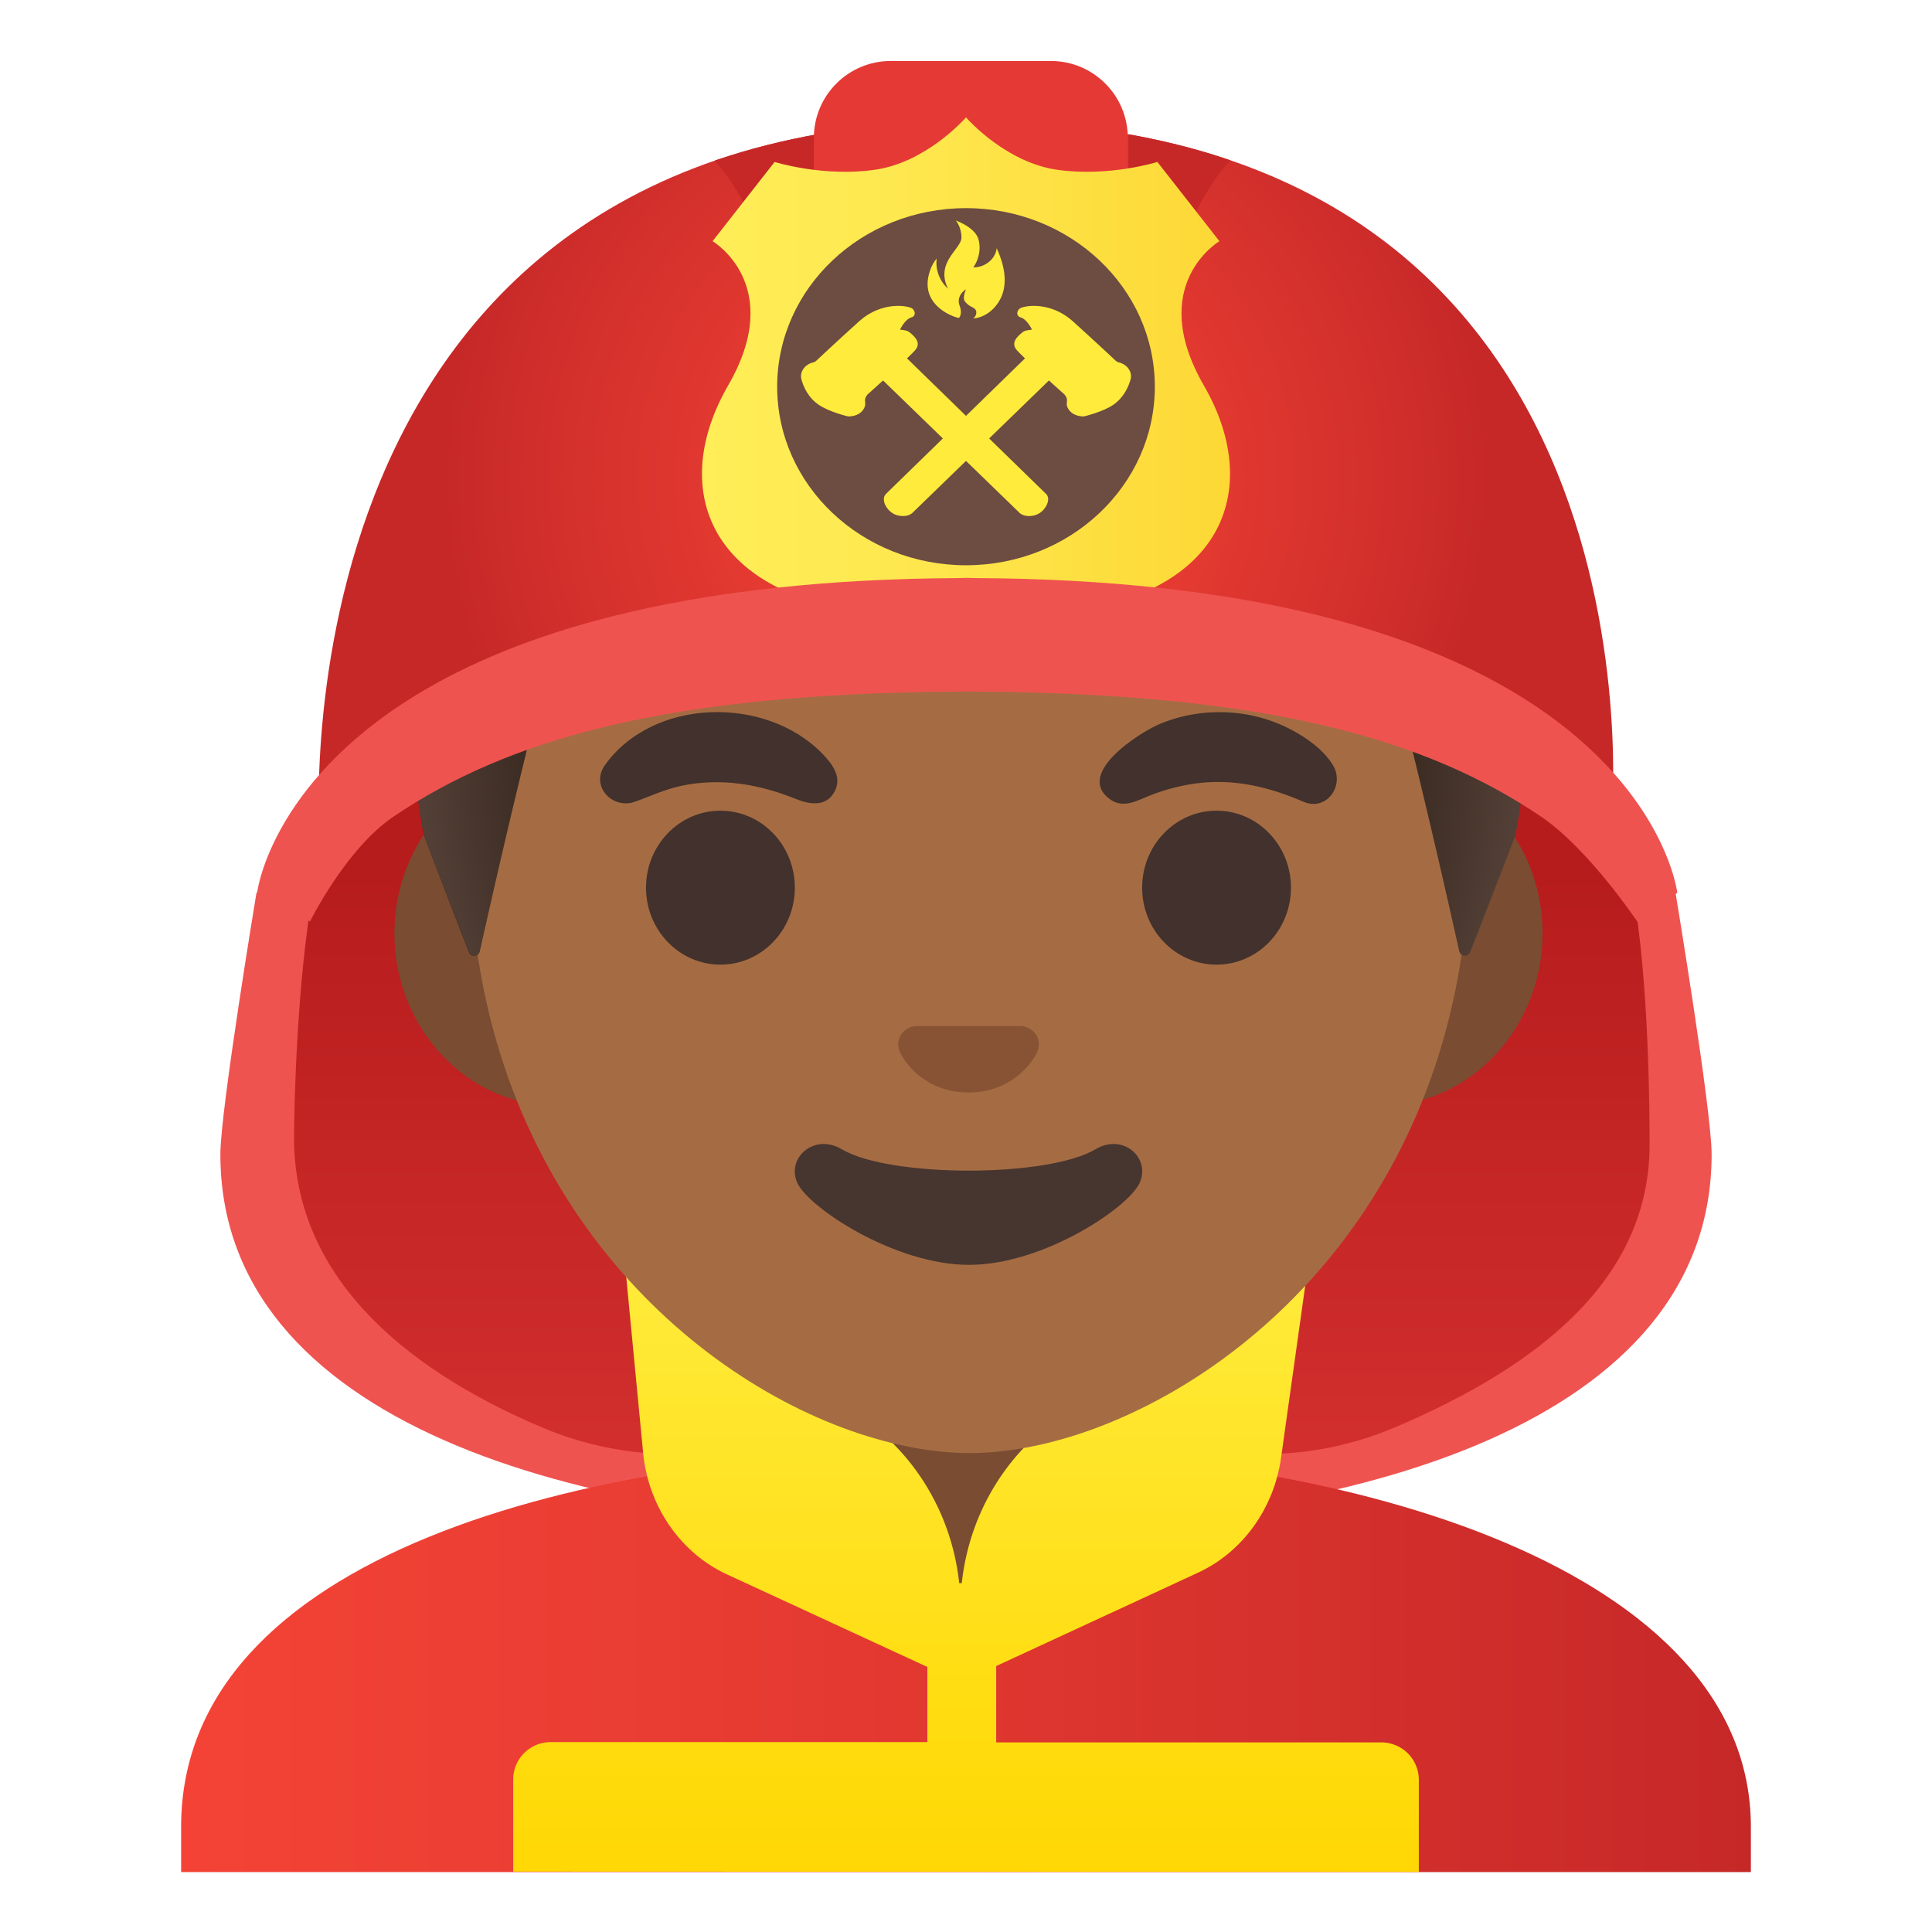 <svg xmlns="http://www.w3.org/2000/svg" xmlns:xlink="http://www.w3.org/1999/xlink" viewBox="0 0 128 128" style="enable-background:new 0 0 128 128" xml:space="preserve"><path style="fill:#ef5350" d="M110.97 59.14v-.04c.01.02.04.06.04.06s2.39 14.4 2.39 17.32c0 17.6-23.26 24.66-48.67 24.67V45.82c19.26.12 30.09 4.58 37.26 8.29 3.36 1.74 8.98 5.03 8.98 5.03zm-93.94 0v-.04c-.01.02-.04.06-.04.06s-2.39 14.4-2.39 17.32c0 17.6 23.26 24.66 48.67 24.67V45.82c-19.26.12-30.09 4.58-37.26 8.29-3.36 1.74-8.98 5.03-8.98 5.03z"/><linearGradient id="a" gradientUnits="userSpaceOnUse" x1="85.689" y1="83.401" x2="85.689" y2="30.67" gradientTransform="matrix(1 0 0 -1 0 128)"><stop offset=".255" style="stop-color:#b71c1c"/><stop offset="1" style="stop-color:#d32f2f"/></linearGradient><path style="fill:url(#a)" d="M100.29 48.34c2.62 2.85 7.14 6.77 7.85 10.51 1.13 5.96 1.15 15.17 1.15 16.98 0 8.92-7.34 14.68-16.83 18.72-14.29 6.08-30.37-4.13-30.37-19.12V61.92c0-19.12 24.66-28.2 37.9-13.91l.3.33z"/><linearGradient id="b" gradientUnits="userSpaceOnUse" x1="42.851" y1="83.401" x2="42.851" y2="30.67" gradientTransform="matrix(1 0 0 -1 0 128)"><stop offset=".255" style="stop-color:#b71c1c"/><stop offset="1" style="stop-color:#d32f2f"/></linearGradient><path style="fill:url(#b)" d="M28.02 48.34c-2.62 2.85-6.52 6.77-7.23 10.51-1.13 5.96-1.31 14.71-1.31 16.52 0 8.92 6.88 15.14 16.38 19.18 14.29 6.08 30.37-4.13 30.37-19.12V61.92c0-19.12-24.66-28.2-37.9-13.91-.11.11-.21.22-.31.33z"/><linearGradient id="c" gradientUnits="userSpaceOnUse" x1="12.001" y1="17.971" x2="116" y2="17.971" gradientTransform="matrix(1 0 0 -1 0 128)"><stop offset="0" style="stop-color:#f44336"/><stop offset=".359" style="stop-color:#e73b32"/><stop offset="1" style="stop-color:#c62828"/></linearGradient><path style="fill:url(#c)" d="M64.14 96.04H64c-25.65.03-52 7.1-52 24.99v3h104v-3c0-16.87-26.1-24.99-51.86-24.99z"/><path style="fill:#7a4c32" d="M64 90.11h-9.08v9.98c0 4.51 3.7 8.17 8.26 8.17h1.65c4.56 0 8.26-3.66 8.26-8.17v-9.98H64z"/><linearGradient id="d" gradientUnits="userSpaceOnUse" x1="64" y1="43.963" x2="64" y2=".128" gradientTransform="matrix(1 0 0 -1 0 128)"><stop offset="0" style="stop-color:#ffeb3b"/><stop offset=".635" style="stop-color:#ffdd12"/><stop offset="1" style="stop-color:#ffd600"/></linearGradient><path style="fill:url(#d)" d="M94 124.02v-6.1a2.48 2.48 0 0 0-2.48-2.48H66v-5.06l13.36-6.18c2.95-1.36 5.03-4.24 5.51-7.6l1.69-12.03-15.62 8.86c-4.05 2.42-6.71 6.69-7.22 11.46h-.17c-.51-4.77-3.17-9.05-7.22-11.46l-14.9-9.46 1.18 12.29c.34 3.54 2.47 6.62 5.56 8.05l13.27 6.13v4.98H36.48A2.48 2.48 0 0 0 34 117.9v6.1l60 .02z"/><path style="fill:#7a4c32" d="M91.49 50.43H36.84c-5.89 0-10.71 5.14-10.71 11.41s4.82 11.41 10.71 11.41h54.65c5.89 0 10.71-5.14 10.71-11.41s-4.82-11.41-10.71-11.41z"/><path style="fill:#a56c43" d="M64.24 16.04c-17.2 0-33.13 12.79-33.13 39.91 0 21.78 13.49 34.67 25.23 38.83 2.8.99 5.5 1.49 7.9 1.49 2.38 0 5.07-.49 7.85-1.47 11.76-4.14 25.28-17.03 25.28-38.84.01-27.13-15.93-39.92-33.13-39.92z"/><path style="fill:#473530" d="M72.58 76.14c-3.18 1.89-13.63 1.89-16.81 0-1.83-1.09-3.7.58-2.94 2.24.75 1.63 6.44 5.42 11.37 5.42s10.55-3.79 11.3-5.42c.76-1.66-1.09-3.33-2.92-2.24z"/><path style="fill:#875334" d="M68.03 68.06c-.11-.04-.21-.07-.32-.08h-7.08c-.11.01-.22.04-.32.08-.64.26-.99.92-.69 1.63.3.71 1.71 2.69 4.55 2.69s4.25-1.99 4.55-2.69c.3-.71-.05-1.37-.69-1.63z"/><path style="fill:#3c2c23" d="M64.26 13.24h-.04c-45.43.24-36.12 42.14-36.12 42.14s2.04 5.35 2.97 7.71c.13.34.63.3.71-.05.97-4.34 4.46-19.73 6.22-24.4a6.075 6.075 0 0 1 6.79-3.83c4.45.81 11.55 1.81 19.37 1.81h.16c7.82 0 14.92-1 19.37-1.81 2.9-.53 5.76 1.08 6.79 3.83C92.23 43.3 95.7 58.6 96.68 63c.08.36.58.39.71.05l2.98-7.67c.02 0 9.33-41.9-36.11-42.14z"/><radialGradient id="e" cx="64.244" cy="78.858" r="37.059" gradientTransform="matrix(1 0 0 -1.128 0 138.108)" gradientUnits="userSpaceOnUse"><stop offset=".794" style="stop-color:#554138;stop-opacity:0"/><stop offset="1" style="stop-color:#554138"/></radialGradient><path style="fill:url(#e)" d="M100.39 55.38s9.31-41.9-36.13-42.14h-.04c-.71 0-1.4.02-2.08.05-1.35.06-2.66.16-3.92.31h-.04c-.09.01-.17.03-.26.04C19.68 18.45 28.1 55.38 28.1 55.38l2.98 7.68c.13.34.62.31.7-.05.98-4.39 4.46-19.71 6.22-24.37a6.075 6.075 0 0 1 6.79-3.83c4.45.81 11.55 1.81 19.37 1.81h.16c7.82 0 14.92-1 19.37-1.81 2.9-.53 5.76 1.08 6.79 3.83 1.76 4.68 5.25 20.1 6.22 24.42.08.35.57.39.7.05.94-2.36 2.99-7.73 2.99-7.73z"/><ellipse style="fill:#42312c" cx="47.73" cy="58.81" rx="4.93" ry="5.1"/><ellipse style="fill:#42312c" cx="80.6" cy="58.81" rx="4.93" ry="5.1"/><path style="fill:#42312c" d="M40.05 50.73c3.18-4.51 10.66-4.66 14.41-.82.65.67 1.34 1.53.85 2.5-.54 1.07-1.65.9-2.56.53-2.43-.98-4.94-1.42-7.55-.89-1.13.23-2.1.7-3.17 1.08-1.44.49-2.91-1.01-1.98-2.4zm46.33 2.4c-2.23-.97-4.49-1.53-6.95-1.25-1.12.13-2.22.42-3.26.83-.83.33-1.72.86-2.58.28-2.45-1.69 1.89-4.44 3.17-4.99 2.76-1.19 6.05-1.08 8.72.31 1.06.55 2.21 1.35 2.84 2.4.78 1.31-.4 3.05-1.94 2.42z"/><radialGradient id="f" cx="64" cy="96.287" r="34.638" gradientTransform="matrix(1 0 0 -1 0 128)" gradientUnits="userSpaceOnUse"><stop offset="0" style="stop-color:#f44336"/><stop offset=".299" style="stop-color:#eb3e33"/><stop offset=".784" style="stop-color:#d3302c"/><stop offset=".998" style="stop-color:#c62828"/></radialGradient><path style="fill:url(#f)" d="M64.41 8.04c-46.76 0-43.24 47.35-43.24 47.35s12.21-11.01 43.5-11.01 42.1 9.99 42.1 9.99 4.4-46.33-42.36-46.33z"/><defs><path id="g" d="M64.41 8.04c-46.76 0-43.24 47.35-43.24 47.35s12.21-11.01 43.5-11.01 42.1 9.99 42.1 9.99 4.4-46.33-42.36-46.33z"/></defs><clipPath id="h"><use xlink:href="#g" style="overflow:visible"/></clipPath><path style="clip-path:url(#h);fill:#c62828" d="m47.12 10.39 6.95-2.35v23.75c-1.41-10.27-3.43-17.69-6.95-21.4z"/><defs><path id="i" d="M64.41 8.04c-46.76 0-43.24 47.35-43.24 47.35s12.21-11.01 43.5-11.01 42.1 9.99 42.1 9.99 4.4-46.33-42.36-46.33z"/></defs><clipPath id="j"><use xlink:href="#i" style="overflow:visible"/></clipPath><path style="clip-path:url(#j);fill:#c62828" d="m81.71 10.39-6.95-2.35v23.75c1.41-10.27 3.43-17.69 6.95-21.4z"/><path style="fill:#e53935" d="M69.62 42.94h-10.6c-2.82 0-5.1-2.28-5.1-5.1V9.14c0-2.82 2.28-5.1 5.1-5.1h10.6c2.82 0 5.1 2.28 5.1 5.1v28.7c0 2.82-2.28 5.1-5.1 5.1z"/><linearGradient id="k" gradientUnits="userSpaceOnUse" x1="46.507" y1="102.883" x2="81.495" y2="102.883" gradientTransform="matrix(1 0 0 -1 0 128)"><stop offset="0" style="stop-color:#ffee58"/><stop offset=".366" style="stop-color:#fee84f"/><stop offset=".961" style="stop-color:#fdd937"/><stop offset="1" style="stop-color:#fdd835"/></linearGradient><path style="fill:url(#k)" d="M79.76 25.54c-3.86-6.68 1.03-9.56 1.03-9.56l-4.11-5.25s-3.26 1.02-6.69.51c-3.31-.49-5.81-3.26-5.98-3.45v-.02l-.01.01-.01-.01v.02c-.17.19-2.67 2.96-5.98 3.45-3.43.51-6.69-.51-6.69-.51l-4.11 5.25s4.89 2.88 1.03 9.56-1.49 13.78 9.34 15.06c2.87.34 5.74 1.52 5.74 1.52l.16.04v.29l.52-.14.52.15v-.29l.16-.04s2.88-1.19 5.74-1.52c10.83-1.29 13.2-8.39 9.34-15.07z"/><ellipse style="fill:#6d4c41" cx="64" cy="25.62" rx="12.51" ry="11.83"/><path style="fill:#ffeb3b" d="M62.81 19.13c-.56-.51-.85-1.27-.75-2-.37.43-.54 1.01-.59 1.43-.21 1.93 2.03 2.54 2.07 2.5.07-.09.21-.33.04-.8-.26-.7.42-1.09.42-1.09s-.26.56-.07.8c.3.38.57.36.7.55.14.2-.02.51-.16.58 1.01-.08 1.81-.95 2.02-1.88.21-.93-.06-1.9-.46-2.78-.06.71-.79 1.3-1.55 1.27.22-.27.57-1.02.35-1.84-.22-.82-1.51-1.26-1.51-1.26s.36.37.38 1.12c0 .77-1.76 1.64-.89 3.4zm6.49 13.59-9.93-9.68-1.79 1.27 9.96 9.66c.14.14.38.22.63.22.26 0 .53-.07.74-.22.29-.2.5-.54.53-.83a.496.496 0 0 0-.14-.42z"/><path style="fill:#ffeb3b" d="M60.21 21.98c-.14-.1-.42-.12-.58-.14.03-.06.33-.69.75-.81.35-.1.26-.54-.06-.65-.7-.23-2.15-.2-3.37.88-.14.12-1.97 1.79-2.88 2.65-.06.05-.13.09-.23.11-.54.14-.88.64-.74 1.13.13.47.44 1.2 1.16 1.68.68.46 1.91.76 1.94.76.51 0 .95-.22 1.1-.67.09-.27-.12-.43.17-.78 0 0 2.92-2.6 3.21-3 .29-.4.05-.77-.47-1.16zM58.7 32.72l9.93-9.68 1.79 1.27-9.96 9.66c-.14.14-.38.22-.63.22-.26 0-.53-.07-.74-.22-.29-.2-.51-.54-.53-.83-.02-.21.06-.34.14-.42z"/><path style="fill:#ffeb3b" d="M67.79 21.98c.14-.1.42-.12.58-.14-.03-.06-.33-.69-.75-.81-.35-.1-.26-.54.06-.65.7-.23 2.15-.2 3.37.88.14.12 1.97 1.79 2.88 2.65.06.05.13.09.23.11.54.14.88.64.74 1.13-.13.47-.45 1.2-1.16 1.68-.68.46-1.91.76-1.94.76-.5 0-.95-.22-1.1-.67-.09-.27.12-.43-.17-.78 0 0-2.92-2.6-3.21-3-.29-.4-.05-.77.47-1.16z"/><path style="fill:#ef5350" d="M64.14 38.29c-.24 0-.46 0-.69.01-17.4.09-28.3 3.36-35.11 7.29-10.02 5.77-11.22 12.96-11.3 13.52v.04l3.5 1.9s2.37-4.81 5.52-6.94c7.59-5.13 18.07-8.17 37.41-8.29.24 0 .47-.01.71-.01v-7.52h-.04z"/><path style="fill:#ef5350" d="M64.02 38.29c.24 0 .46 0 .69.01 17.4.09 28.3 3.36 35.11 7.29 10.02 5.77 11.22 12.96 11.3 13.52v.04l-2.65 1.9s-3.22-4.81-6.36-6.94c-7.59-5.13-18.07-8.17-37.41-8.29-.24 0-.47-.01-.72-.01v-7.52h.04z"/></svg>